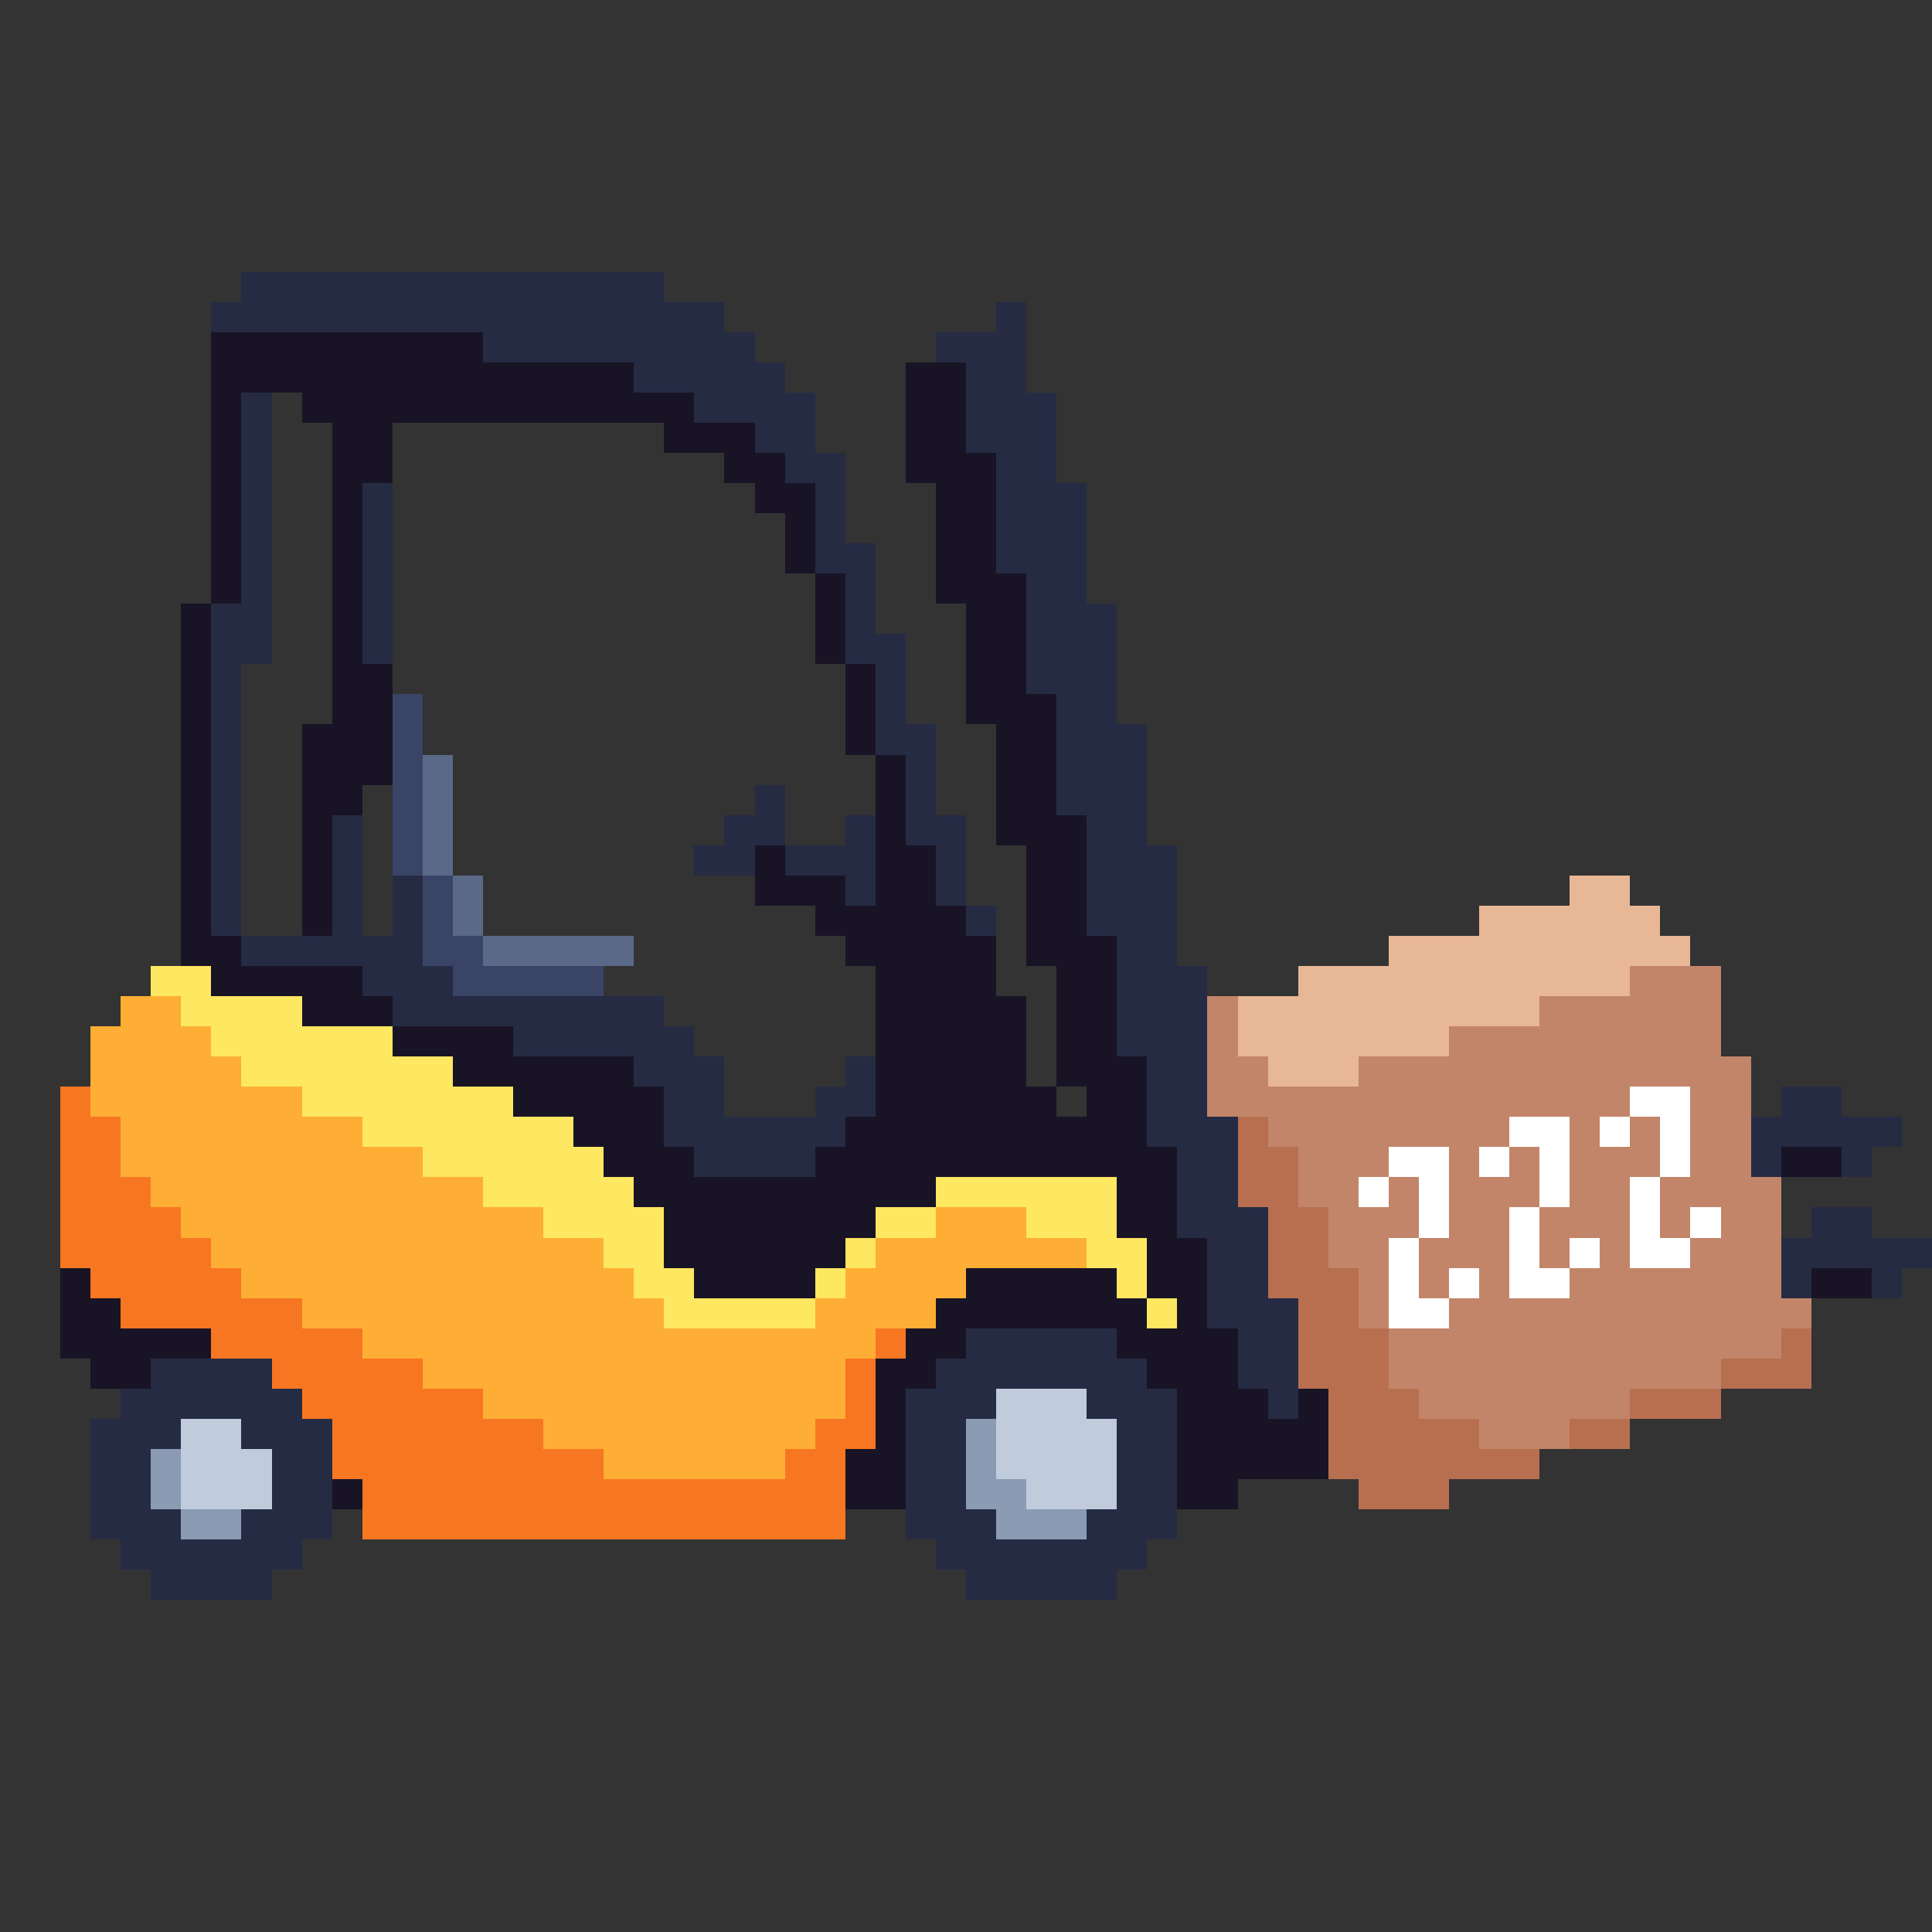 <svg xmlns="http://www.w3.org/2000/svg" shape-rendering="crispEdges" viewBox="0 -.5 256 256"><rect x="0" y="-.5" width="256" height="256" fill="#333333" stroke="none"/><path stroke="#262b44" d="M32 36h56m-56 1h56m-56 1h56m-56 1h56m-60 1h68m36 0h4M28 41h68m36 0h4M28 42h68m36 0h4M28 43h68m36 0h4m-72 1h36m24 0h12m-72 1h36m24 0h12m-72 1h36m24 0h12m-72 1h36m24 0h12m-52 1h20m24 0h8m-52 1h20m24 0h8m-52 1h20m24 0h8m-52 1h20m24 0h8M32 52h4m56 0h16m20 0h12M32 53h4m56 0h16m20 0h12M32 54h4m56 0h16m20 0h12M32 55h4m56 0h16m20 0h12M32 56h4m64 0h8m20 0h12M32 57h4m64 0h8m20 0h12M32 58h4m64 0h8m20 0h12M32 59h4m64 0h8m20 0h12M32 60h4m68 0h8m20 0h8M32 61h4m68 0h8m20 0h8M32 62h4m68 0h8m20 0h8M32 63h4m68 0h8m20 0h8M32 64h4m12 0h4m56 0h4m20 0h12M32 65h4m12 0h4m56 0h4m20 0h12M32 66h4m12 0h4m56 0h4m20 0h12M32 67h4m12 0h4m56 0h4m20 0h12M32 68h4m12 0h4m56 0h4m20 0h12M32 69h4m12 0h4m56 0h4m20 0h12M32 70h4m12 0h4m56 0h4m20 0h12M32 71h4m12 0h4m56 0h4m20 0h12M32 72h4m12 0h4m56 0h8m16 0h12M32 73h4m12 0h4m56 0h8m16 0h12M32 74h4m12 0h4m56 0h8m16 0h12M32 75h4m12 0h4m56 0h8m16 0h12M32 76h4m12 0h4m60 0h4m20 0h8M32 77h4m12 0h4m60 0h4m20 0h8M32 78h4m12 0h4m60 0h4m20 0h8M32 79h4m12 0h4m60 0h4m20 0h8M28 80h8m12 0h4m60 0h4m20 0h12M28 81h8m12 0h4m60 0h4m20 0h12M28 82h8m12 0h4m60 0h4m20 0h12M28 83h8m12 0h4m60 0h4m20 0h12M28 84h8m12 0h4m60 0h8m16 0h12M28 85h8m12 0h4m60 0h8m16 0h12M28 86h8m12 0h4m60 0h8m16 0h12M28 87h8m12 0h4m60 0h8m16 0h12M28 88h4m84 0h4m16 0h12M28 89h4m84 0h4m16 0h12M28 90h4m84 0h4m16 0h12M28 91h4m84 0h4m16 0h12M28 92h4m84 0h4m20 0h8M28 93h4m84 0h4m20 0h8M28 94h4m84 0h4m20 0h8M28 95h4m84 0h4m20 0h8M28 96h4m84 0h8m16 0h12M28 97h4m84 0h8m16 0h12M28 98h4m84 0h8m16 0h12M28 99h4m84 0h8m16 0h12m-124 1h4m88 0h4m16 0h12m-124 1h4m88 0h4m16 0h12m-124 1h4m88 0h4m16 0h12m-124 1h4m88 0h4m16 0h12m-124 1h4m68 0h4m16 0h4m16 0h12m-124 1h4m68 0h4m16 0h4m16 0h12m-124 1h4m68 0h4m16 0h4m16 0h12m-124 1h4m68 0h4m16 0h4m16 0h12m-124 1h4m12 0h4m48 0h8m8 0h4m4 0h8m16 0h8m-124 1h4m12 0h4m48 0h8m8 0h4m4 0h8m16 0h8m-124 1h4m12 0h4m48 0h8m8 0h4m4 0h8m16 0h8m-124 1h4m12 0h4m48 0h8m8 0h4m4 0h8m16 0h8m-124 1h4m12 0h4m44 0h8m4 0h12m8 0h4m16 0h12m-128 1h4m12 0h4m44 0h8m4 0h12m8 0h4m16 0h12m-128 1h4m12 0h4m44 0h8m4 0h12m8 0h4m16 0h12m-128 1h4m12 0h4m44 0h8m4 0h12m8 0h4m16 0h12m-128 1h4m12 0h4m4 0h4m56 0h4m8 0h4m16 0h12m-128 1h4m12 0h4m4 0h4m56 0h4m8 0h4m16 0h12m-128 1h4m12 0h4m4 0h4m56 0h4m8 0h4m16 0h12m-128 1h4m12 0h4m4 0h4m56 0h4m8 0h4m16 0h12m-128 1h4m12 0h4m4 0h4m72 0h4m12 0h12m-128 1h4m12 0h4m4 0h4m72 0h4m12 0h12m-128 1h4m12 0h4m4 0h4m72 0h4m12 0h12m-128 1h4m12 0h4m4 0h4m72 0h4m12 0h12m-124 1h24m92 0h8m-124 1h24m92 0h8m-124 1h24m92 0h8m-124 1h24m92 0h8m-108 1h12m88 0h12m-112 1h12m88 0h12m-112 1h12m88 0h12m-112 1h12m88 0h12m-108 1h36m60 0h12m-108 1h36m60 0h12m-108 1h36m60 0h12m-108 1h36m60 0h12m-92 1h24m56 0h12m-92 1h24m56 0h12m-92 1h24m56 0h12m-92 1h24m56 0h12m-76 1h12m16 0h4m36 0h8m-76 1h12m16 0h4m36 0h8m-76 1h12m16 0h4m36 0h8m-76 1h12m16 0h4m36 0h8m-72 1h8m12 0h8m36 0h8m76 0h8m-156 1h8m12 0h8m36 0h8m76 0h8m-156 1h8m12 0h8m36 0h8m76 0h8m-156 1h8m12 0h8m36 0h8m76 0h8m-156 1h24m40 0h12m68 0h20m-164 1h24m40 0h12m68 0h20m-164 1h24m40 0h12m68 0h20m-164 1h24m40 0h12m68 0h20m-160 1h16m48 0h8m68 0h4m8 0h4m-156 1h16m48 0h8m68 0h4m8 0h4m-156 1h16m48 0h8m68 0h4m8 0h4m-156 1h16m48 0h8m68 0h4m8 0h4m-92 1h8m-8 1h8m-8 1h8m-8 1h8m-8 1h12m72 0h8m-92 1h12m72 0h8m-92 1h12m72 0h8m-92 1h12m72 0h8m-88 1h8m68 0h20m-96 1h8m68 0h20m-96 1h8m68 0h20m-96 1h8m68 0h20m-96 1h8m68 0h4m8 0h4m-92 1h8m68 0h4m8 0h4m-92 1h8m68 0h4m8 0h4m-92 1h8m68 0h4m8 0h4m-92 1h12m-12 1h12m-12 1h12m-12 1h12m-44 1h20m16 0h8m-44 1h20m16 0h8m-44 1h20m16 0h8m-44 1h20m16 0h8m-152 1h16m88 0h28m12 0h8m-152 1h16m88 0h28m12 0h8m-152 1h16m88 0h28m12 0h8m-152 1h16m88 0h28m12 0h8m-156 1h24m80 0h12m12 0h12m12 0h4m-156 1h24m80 0h12m12 0h12m12 0h4m-156 1h24m80 0h12m12 0h12m12 0h4m-156 1h24m80 0h12m12 0h12m12 0h4m-160 1h12m8 0h12m76 0h8m20 0h8m-144 1h12m8 0h12m76 0h8m20 0h8m-144 1h12m8 0h12m76 0h8m20 0h8m-144 1h12m8 0h12m76 0h8m20 0h8m-144 1h8m16 0h8m76 0h8m20 0h8m-144 1h8m16 0h8m76 0h8m20 0h8m-144 1h8m16 0h8m76 0h8m20 0h8m-144 1h8m16 0h8m76 0h8m20 0h8m-144 1h8m16 0h8m76 0h8m20 0h8m-144 1h8m16 0h8m76 0h8m20 0h8m-144 1h8m16 0h8m76 0h8m20 0h8m-144 1h8m16 0h8m76 0h8m20 0h8m-144 1h12m8 0h12m76 0h12m12 0h12m-144 1h12m8 0h12m76 0h12m12 0h12m-144 1h12m8 0h12m76 0h12m12 0h12m-144 1h12m8 0h12m76 0h12m12 0h12m-140 1h24m84 0h28m-136 1h24m84 0h28m-136 1h24m84 0h28m-136 1h24m84 0h28m-132 1h16m92 0h20m-128 1h16m92 0h20m-128 1h16m92 0h20m-128 1h16m92 0h20"/><path stroke="#181425" d="M28 44h36m-36 1h36m-36 1h36m-36 1h36m-36 1h56m36 0h8M28 49h56m36 0h8M28 50h56m36 0h8M28 51h56m36 0h8M28 52h4m8 0h52m28 0h8M28 53h4m8 0h52m28 0h8M28 54h4m8 0h52m28 0h8M28 55h4m8 0h52m28 0h8M28 56h4m12 0h8m36 0h12m20 0h8M28 57h4m12 0h8m36 0h12m20 0h8M28 58h4m12 0h8m36 0h12m20 0h8M28 59h4m12 0h8m36 0h12m20 0h8M28 60h4m12 0h8m44 0h8m16 0h12M28 61h4m12 0h8m44 0h8m16 0h12M28 62h4m12 0h8m44 0h8m16 0h12M28 63h4m12 0h8m44 0h8m16 0h12M28 64h4m12 0h4m52 0h8m16 0h8M28 65h4m12 0h4m52 0h8m16 0h8M28 66h4m12 0h4m52 0h8m16 0h8M28 67h4m12 0h4m52 0h8m16 0h8M28 68h4m12 0h4m56 0h4m16 0h8M28 69h4m12 0h4m56 0h4m16 0h8M28 70h4m12 0h4m56 0h4m16 0h8M28 71h4m12 0h4m56 0h4m16 0h8M28 72h4m12 0h4m56 0h4m16 0h8M28 73h4m12 0h4m56 0h4m16 0h8M28 74h4m12 0h4m56 0h4m16 0h8M28 75h4m12 0h4m56 0h4m16 0h8M28 76h4m12 0h4m60 0h4m12 0h12M28 77h4m12 0h4m60 0h4m12 0h12M28 78h4m12 0h4m60 0h4m12 0h12M28 79h4m12 0h4m60 0h4m12 0h12M24 80h4m16 0h4m60 0h4m16 0h8M24 81h4m16 0h4m60 0h4m16 0h8M24 82h4m16 0h4m60 0h4m16 0h8M24 83h4m16 0h4m60 0h4m16 0h8M24 84h4m16 0h4m60 0h4m16 0h8M24 85h4m16 0h4m60 0h4m16 0h8M24 86h4m16 0h4m60 0h4m16 0h8M24 87h4m16 0h4m60 0h4m16 0h8M24 88h4m16 0h8m60 0h4m12 0h8M24 89h4m16 0h8m60 0h4m12 0h8M24 90h4m16 0h8m60 0h4m12 0h8M24 91h4m16 0h8m60 0h4m12 0h8M24 92h4m16 0h8m60 0h4m12 0h12M24 93h4m16 0h8m60 0h4m12 0h12M24 94h4m16 0h8m60 0h4m12 0h12M24 95h4m16 0h8m60 0h4m12 0h12M24 96h4m12 0h12m60 0h4m16 0h8M24 97h4m12 0h12m60 0h4m16 0h8M24 98h4m12 0h12m60 0h4m16 0h8M24 99h4m12 0h12m60 0h4m16 0h8m-116 1h4m12 0h12m64 0h4m12 0h8m-116 1h4m12 0h12m64 0h4m12 0h8m-116 1h4m12 0h12m64 0h4m12 0h8m-116 1h4m12 0h12m64 0h4m12 0h8m-116 1h4m12 0h8m68 0h4m12 0h8m-116 1h4m12 0h8m68 0h4m12 0h8m-116 1h4m12 0h8m68 0h4m12 0h8m-116 1h4m12 0h8m68 0h4m12 0h8m-116 1h4m12 0h4m72 0h4m12 0h12m-120 1h4m12 0h4m72 0h4m12 0h12m-120 1h4m12 0h4m72 0h4m12 0h12m-120 1h4m12 0h4m72 0h4m12 0h12m-120 1h4m12 0h4m56 0h4m12 0h8m12 0h8m-120 1h4m12 0h4m56 0h4m12 0h8m12 0h8m-120 1h4m12 0h4m56 0h4m12 0h8m12 0h8m-120 1h4m12 0h4m56 0h4m12 0h8m12 0h8m-120 1h4m12 0h4m56 0h12m4 0h8m12 0h8m-120 1h4m12 0h4m56 0h12m4 0h8m12 0h8m-120 1h4m12 0h4m56 0h12m4 0h8m12 0h8m-120 1h4m12 0h4m56 0h12m4 0h8m12 0h8m-120 1h4m12 0h4m64 0h20m8 0h8m-120 1h4m12 0h4m64 0h20m8 0h8m-120 1h4m12 0h4m64 0h20m8 0h8m-120 1h4m12 0h4m64 0h20m8 0h8m-120 1h8m80 0h20m4 0h12m-124 1h8m80 0h20m4 0h12m-124 1h8m80 0h20m4 0h12m-124 1h8m80 0h20m4 0h12m-120 1h20m68 0h16m8 0h8m-120 1h20m68 0h16m8 0h8m-120 1h20m68 0h16m8 0h8m-120 1h20m68 0h16m8 0h8m-108 1h12m64 0h20m4 0h8m-108 1h12m64 0h20m4 0h8m-108 1h12m64 0h20m4 0h8m-108 1h12m64 0h20m4 0h8m-96 1h16m48 0h20m4 0h8m-96 1h16m48 0h20m4 0h8m-96 1h16m48 0h20m4 0h8m-96 1h16m48 0h20m4 0h8m-88 1h24m32 0h20m4 0h12m-92 1h24m32 0h20m4 0h12m-92 1h24m32 0h20m4 0h12m-92 1h24m32 0h20m4 0h12m-84 1h20m28 0h24m4 0h8m-84 1h20m28 0h24m4 0h8m-84 1h20m28 0h24m4 0h8m-84 1h20m28 0h24m4 0h8m-76 1h12m24 0h40m-76 1h12m24 0h40m-76 1h12m24 0h40m-76 1h12m24 0h40m-72 1h12m16 0h48m80 0h8m-164 1h12m16 0h48m80 0h8m-164 1h12m16 0h48m80 0h8m-164 1h12m16 0h48m80 0h8m-160 1h40m24 0h8m-72 1h40m24 0h8m-72 1h40m24 0h8m-72 1h40m24 0h8m-68 1h28m32 0h8m-68 1h28m32 0h8m-68 1h28m32 0h8m-68 1h28m32 0h8m-68 1h24m40 0h8m-72 1h24m40 0h8m-72 1h24m40 0h8m-72 1h24m40 0h8M8 168h4m80 0h16m20 0h20m4 0h8m80 0h8M8 169h4m80 0h16m20 0h20m4 0h8m80 0h8M8 170h4m80 0h16m20 0h20m4 0h8m80 0h8M8 171h4m80 0h16m20 0h20m4 0h8m80 0h8M8 172h8m108 0h28m4 0h4M8 173h8m108 0h28m4 0h4M8 174h8m108 0h28m4 0h4M8 175h8m108 0h28m4 0h4M8 176h20m92 0h8m20 0h16M8 177h20m92 0h8m20 0h16M8 178h20m92 0h8m20 0h16M8 179h20m92 0h8m20 0h16m-152 1h8m96 0h8m28 0h12m-152 1h8m96 0h8m28 0h12m-152 1h8m96 0h8m28 0h12m-152 1h8m96 0h8m28 0h12m-48 1h4m36 0h12m4 0h4m-60 1h4m36 0h12m4 0h4m-60 1h4m36 0h12m4 0h4m-60 1h4m36 0h12m4 0h4m-60 1h4m36 0h20m-60 1h4m36 0h20m-60 1h4m36 0h20m-60 1h4m36 0h20m-64 1h8m36 0h20m-64 1h8m36 0h20m-64 1h8m36 0h20m-64 1h8m36 0h20m-132 1h4m64 0h8m36 0h8m-120 1h4m64 0h8m36 0h8m-120 1h4m64 0h8m36 0h8m-120 1h4m64 0h8m36 0h8"/><path stroke="#3a4466" d="M52 92h4m-4 1h4m-4 1h4m-4 1h4m-4 1h4m-4 1h4m-4 1h4m-4 1h4m-4 1h4m-4 1h4m-4 1h4m-4 1h4m-4 1h4m-4 1h4m-4 1h4m-4 1h4m-4 1h4m-4 1h4m-4 1h4m-4 1h4m-4 1h4m-4 1h4m-4 1h4m-4 1h4m0 1h4m-4 1h4m-4 1h4m-4 1h4m-4 1h4m-4 1h4m-4 1h4m-4 1h4m-4 1h8m-8 1h8m-8 1h8m-8 1h8m-4 1h20m-20 1h20m-20 1h20m-20 1h20"/><path stroke="#5a6988" d="M56 100h4m-4 1h4m-4 1h4m-4 1h4m-4 1h4m-4 1h4m-4 1h4m-4 1h4m-4 1h4m-4 1h4m-4 1h4m-4 1h4m-4 1h4m-4 1h4m-4 1h4m-4 1h4m0 1h4m-4 1h4m-4 1h4m-4 1h4m-4 1h4m-4 1h4m-4 1h4m-4 1h4m0 1h20m-20 1h20m-20 1h20m-20 1h20"/><path stroke="#e8b796" d="M208 116h8m-8 1h8m-8 1h8m-8 1h8m-20 1h24m-24 1h24m-24 1h24m-24 1h24m-36 1h40m-40 1h40m-40 1h40m-40 1h40m-52 1h44m-44 1h44m-44 1h44m-44 1h44m-52 1h40m-40 1h40m-40 1h40m-40 1h40m-40 1h28m-28 1h28m-28 1h28m-28 1h28m-24 1h12m-12 1h12m-12 1h12m-12 1h12"/><path stroke="#fee761" d="M20 128h8m-8 1h8m-8 1h8m-8 1h8m-4 1h16m-16 1h16m-16 1h16m-16 1h16m-12 1h24m-24 1h24m-24 1h24m-24 1h24m-20 1h28m-28 1h28m-28 1h28m-28 1h28m-20 1h28m-28 1h28m-28 1h28m-28 1h28m-20 1h28m-28 1h28m-28 1h28m-28 1h28m-20 1h24m-24 1h24m-24 1h24m-24 1h24m-16 1h20m40 0h24m-84 1h20m40 0h24m-84 1h20m40 0h24m-84 1h20m40 0h24m-76 1h16m28 0h8m12 0h12m-76 1h16m28 0h8m12 0h12m-76 1h16m28 0h8m12 0h12m-76 1h16m28 0h8m12 0h12m-68 1h8m24 0h4m28 0h8m-72 1h8m24 0h4m28 0h8m-72 1h8m24 0h4m28 0h8m-72 1h8m24 0h4m28 0h8m-68 1h8m16 0h4m36 0h4m-68 1h8m16 0h4m36 0h4m-68 1h8m16 0h4m36 0h4m-68 1h8m16 0h4m36 0h4m-64 1h20m44 0h4m-68 1h20m44 0h4m-68 1h20m44 0h4m-68 1h20m44 0h4"/><path stroke="#c28569" d="M216 128h12m-12 1h12m-12 1h12m-12 1h12m-68 1h4m40 0h24m-68 1h4m40 0h24m-68 1h4m40 0h24m-68 1h4m40 0h24m-68 1h4m28 0h36m-68 1h4m28 0h36m-68 1h4m28 0h36m-68 1h4m28 0h36m-68 1h8m12 0h52m-72 1h8m12 0h52m-72 1h8m12 0h52m-72 1h8m12 0h52m-72 1h56m8 0h8m-72 1h56m8 0h8m-72 1h56m8 0h8m-72 1h56m8 0h8m-64 1h32m8 0h4m4 0h4m4 0h8m-64 1h32m8 0h4m4 0h4m4 0h8m-64 1h32m8 0h4m4 0h4m4 0h8m-64 1h32m8 0h4m4 0h4m4 0h8m-60 1h12m8 0h4m4 0h4m4 0h12m4 0h8m-60 1h12m8 0h4m4 0h4m4 0h12m4 0h8m-60 1h12m8 0h4m4 0h4m4 0h12m4 0h8m-60 1h12m8 0h4m4 0h4m4 0h12m4 0h8m-60 1h8m4 0h4m4 0h12m4 0h8m4 0h16m-64 1h8m4 0h4m4 0h12m4 0h8m4 0h16m-64 1h8m4 0h4m4 0h12m4 0h8m4 0h16m-64 1h8m4 0h4m4 0h12m4 0h8m4 0h16m-60 1h12m4 0h8m4 0h12m4 0h4m4 0h8m-60 1h12m4 0h8m4 0h12m4 0h4m4 0h8m-60 1h12m4 0h8m4 0h12m4 0h4m4 0h8m-60 1h12m4 0h8m4 0h12m4 0h4m4 0h8m-60 1h8m4 0h12m4 0h4m4 0h4m8 0h12m-60 1h8m4 0h12m4 0h4m4 0h4m8 0h12m-60 1h8m4 0h12m4 0h4m4 0h4m8 0h12m-60 1h8m4 0h12m4 0h4m4 0h4m8 0h12m-56 1h4m4 0h4m4 0h4m8 0h28m-56 1h4m4 0h4m4 0h4m8 0h28m-56 1h4m4 0h4m4 0h4m8 0h28m-56 1h4m4 0h4m4 0h4m8 0h28m-56 1h4m8 0h48m-60 1h4m8 0h48m-60 1h4m8 0h48m-60 1h4m8 0h48m-56 1h52m-52 1h52m-52 1h52m-52 1h52m-52 1h44m-44 1h44m-44 1h44m-44 1h44m-40 1h28m-28 1h28m-28 1h28m-28 1h28m-20 1h12m-12 1h12m-12 1h12m-12 1h12"/><path stroke="#feae34" d="M16 132h8m-8 1h8m-8 1h8m-8 1h8m-12 1h16m-16 1h16m-16 1h16m-16 1h16m-16 1h20m-20 1h20m-20 1h20m-20 1h20m-20 1h28m-28 1h28m-28 1h28m-28 1h28m-24 1h32m-32 1h32m-32 1h32m-32 1h32m-32 1h40m-40 1h40m-40 1h40m-40 1h40m-36 1h44m-44 1h44m-44 1h44m-44 1h44m-40 1h48m52 0h12m-112 1h48m52 0h12m-112 1h48m52 0h12m-112 1h48m52 0h12m-108 1h52m36 0h28m-116 1h52m36 0h28m-116 1h52m36 0h28m-116 1h52m36 0h28m-112 1h52m28 0h16m-96 1h52m28 0h16m-96 1h52m28 0h16m-96 1h52m28 0h16m-88 1h48m20 0h16m-84 1h48m20 0h16m-84 1h48m20 0h16m-84 1h48m20 0h16m-76 1h68m-68 1h68m-68 1h68m-68 1h68m-60 1h56m-56 1h56m-56 1h56m-56 1h56m-48 1h48m-48 1h48m-48 1h48m-48 1h48m-40 1h36m-36 1h36m-36 1h36m-36 1h36m-28 1h24m-24 1h24m-24 1h24m-24 1h24"/><path stroke="#f77622" d="M8 144h4m-4 1h4m-4 1h4m-4 1h4m-4 1h8m-8 1h8m-8 1h8m-8 1h8m-8 1h8m-8 1h8m-8 1h8m-8 1h8m-8 1h12m-12 1h12m-12 1h12m-12 1h12m-12 1h16m-16 1h16m-16 1h16m-16 1h16m-16 1h20m-20 1h20m-20 1h20m-20 1h20m-16 1h20m-20 1h20m-20 1h20m-20 1h20m-16 1h24m-24 1h24m-24 1h24m-24 1h24m-12 1h20m68 0h4m-92 1h20m68 0h4m-92 1h20m68 0h4m-92 1h20m68 0h4m-84 1h20m56 0h4m-80 1h20m56 0h4m-80 1h20m56 0h4m-80 1h20m56 0h4m-76 1h24m48 0h4m-76 1h24m48 0h4m-76 1h24m48 0h4m-76 1h24m48 0h4m-72 1h28m36 0h8m-72 1h28m36 0h8m-72 1h28m36 0h8m-72 1h28m36 0h8m-72 1h36m24 0h8m-68 1h36m24 0h8m-68 1h36m24 0h8m-68 1h36m24 0h8m-64 1h64m-64 1h64m-64 1h64m-64 1h64m-64 1h64m-64 1h64m-64 1h64m-64 1h64"/><path stroke="#ffffff" d="M216 144h8m-8 1h8m-8 1h8m-8 1h8m-24 1h8m4 0h4m4 0h4m-24 1h8m4 0h4m4 0h4m-24 1h8m4 0h4m4 0h4m-24 1h8m4 0h4m4 0h4m-40 1h8m4 0h4m4 0h4m12 0h4m-40 1h8m4 0h4m4 0h4m12 0h4m-40 1h8m4 0h4m4 0h4m12 0h4m-40 1h8m4 0h4m4 0h4m12 0h4m-44 1h4m4 0h4m12 0h4m8 0h4m-40 1h4m4 0h4m12 0h4m8 0h4m-40 1h4m4 0h4m12 0h4m8 0h4m-40 1h4m4 0h4m12 0h4m8 0h4m-32 1h4m8 0h4m12 0h4m4 0h4m-40 1h4m8 0h4m12 0h4m4 0h4m-40 1h4m8 0h4m12 0h4m4 0h4m-40 1h4m8 0h4m12 0h4m4 0h4m-44 1h4m12 0h4m4 0h4m4 0h8m-40 1h4m12 0h4m4 0h4m4 0h8m-40 1h4m12 0h4m4 0h4m4 0h8m-40 1h4m12 0h4m4 0h4m4 0h8m-40 1h4m4 0h4m4 0h8m-24 1h4m4 0h4m4 0h8m-24 1h4m4 0h4m4 0h8m-24 1h4m4 0h4m4 0h8m-24 1h8m-8 1h8m-8 1h8m-8 1h8"/><path stroke="#b86f50" d="M164 148h4m-4 1h4m-4 1h4m-4 1h4m-4 1h8m-8 1h8m-8 1h8m-8 1h8m-8 1h8m-8 1h8m-8 1h8m-8 1h8m-4 1h8m-8 1h8m-8 1h8m-8 1h8m-8 1h8m-8 1h8m-8 1h8m-8 1h8m-8 1h12m-12 1h12m-12 1h12m-12 1h12m-8 1h8m-8 1h8m-8 1h8m-8 1h8m-8 1h12m52 0h4m-68 1h12m52 0h4m-68 1h12m52 0h4m-68 1h12m52 0h4m-68 1h12m44 0h12m-68 1h12m44 0h12m-68 1h12m44 0h12m-68 1h12m44 0h12m-64 1h12m28 0h12m-52 1h12m28 0h12m-52 1h12m28 0h12m-52 1h12m28 0h12m-52 1h20m12 0h8m-40 1h20m12 0h8m-40 1h20m12 0h8m-40 1h20m12 0h8m-40 1h28m-28 1h28m-28 1h28m-28 1h28m-24 1h12m-12 1h12m-12 1h12m-12 1h12"/><path stroke="#c0cbdc" d="M132 184h12m-12 1h12m-12 1h12m-12 1h12m-120 1h8m100 0h16m-124 1h8m100 0h16m-124 1h8m100 0h16m-124 1h8m100 0h16m-124 1h12m96 0h16m-124 1h12m96 0h16m-124 1h12m96 0h16m-124 1h12m96 0h16m-124 1h12m100 0h12m-124 1h12m100 0h12m-124 1h12m100 0h12m-124 1h12m100 0h12"/><path stroke="#8b9bb4" d="M128 188h4m-4 1h4m-4 1h4m-4 1h4m-112 1h4m104 0h4m-112 1h4m104 0h4m-112 1h4m104 0h4m-112 1h4m104 0h4m-112 1h4m104 0h8m-116 1h4m104 0h8m-116 1h4m104 0h8m-116 1h4m104 0h8m-112 1h8m100 0h12m-120 1h8m100 0h12m-120 1h8m100 0h12m-120 1h8m100 0h12"/></svg>